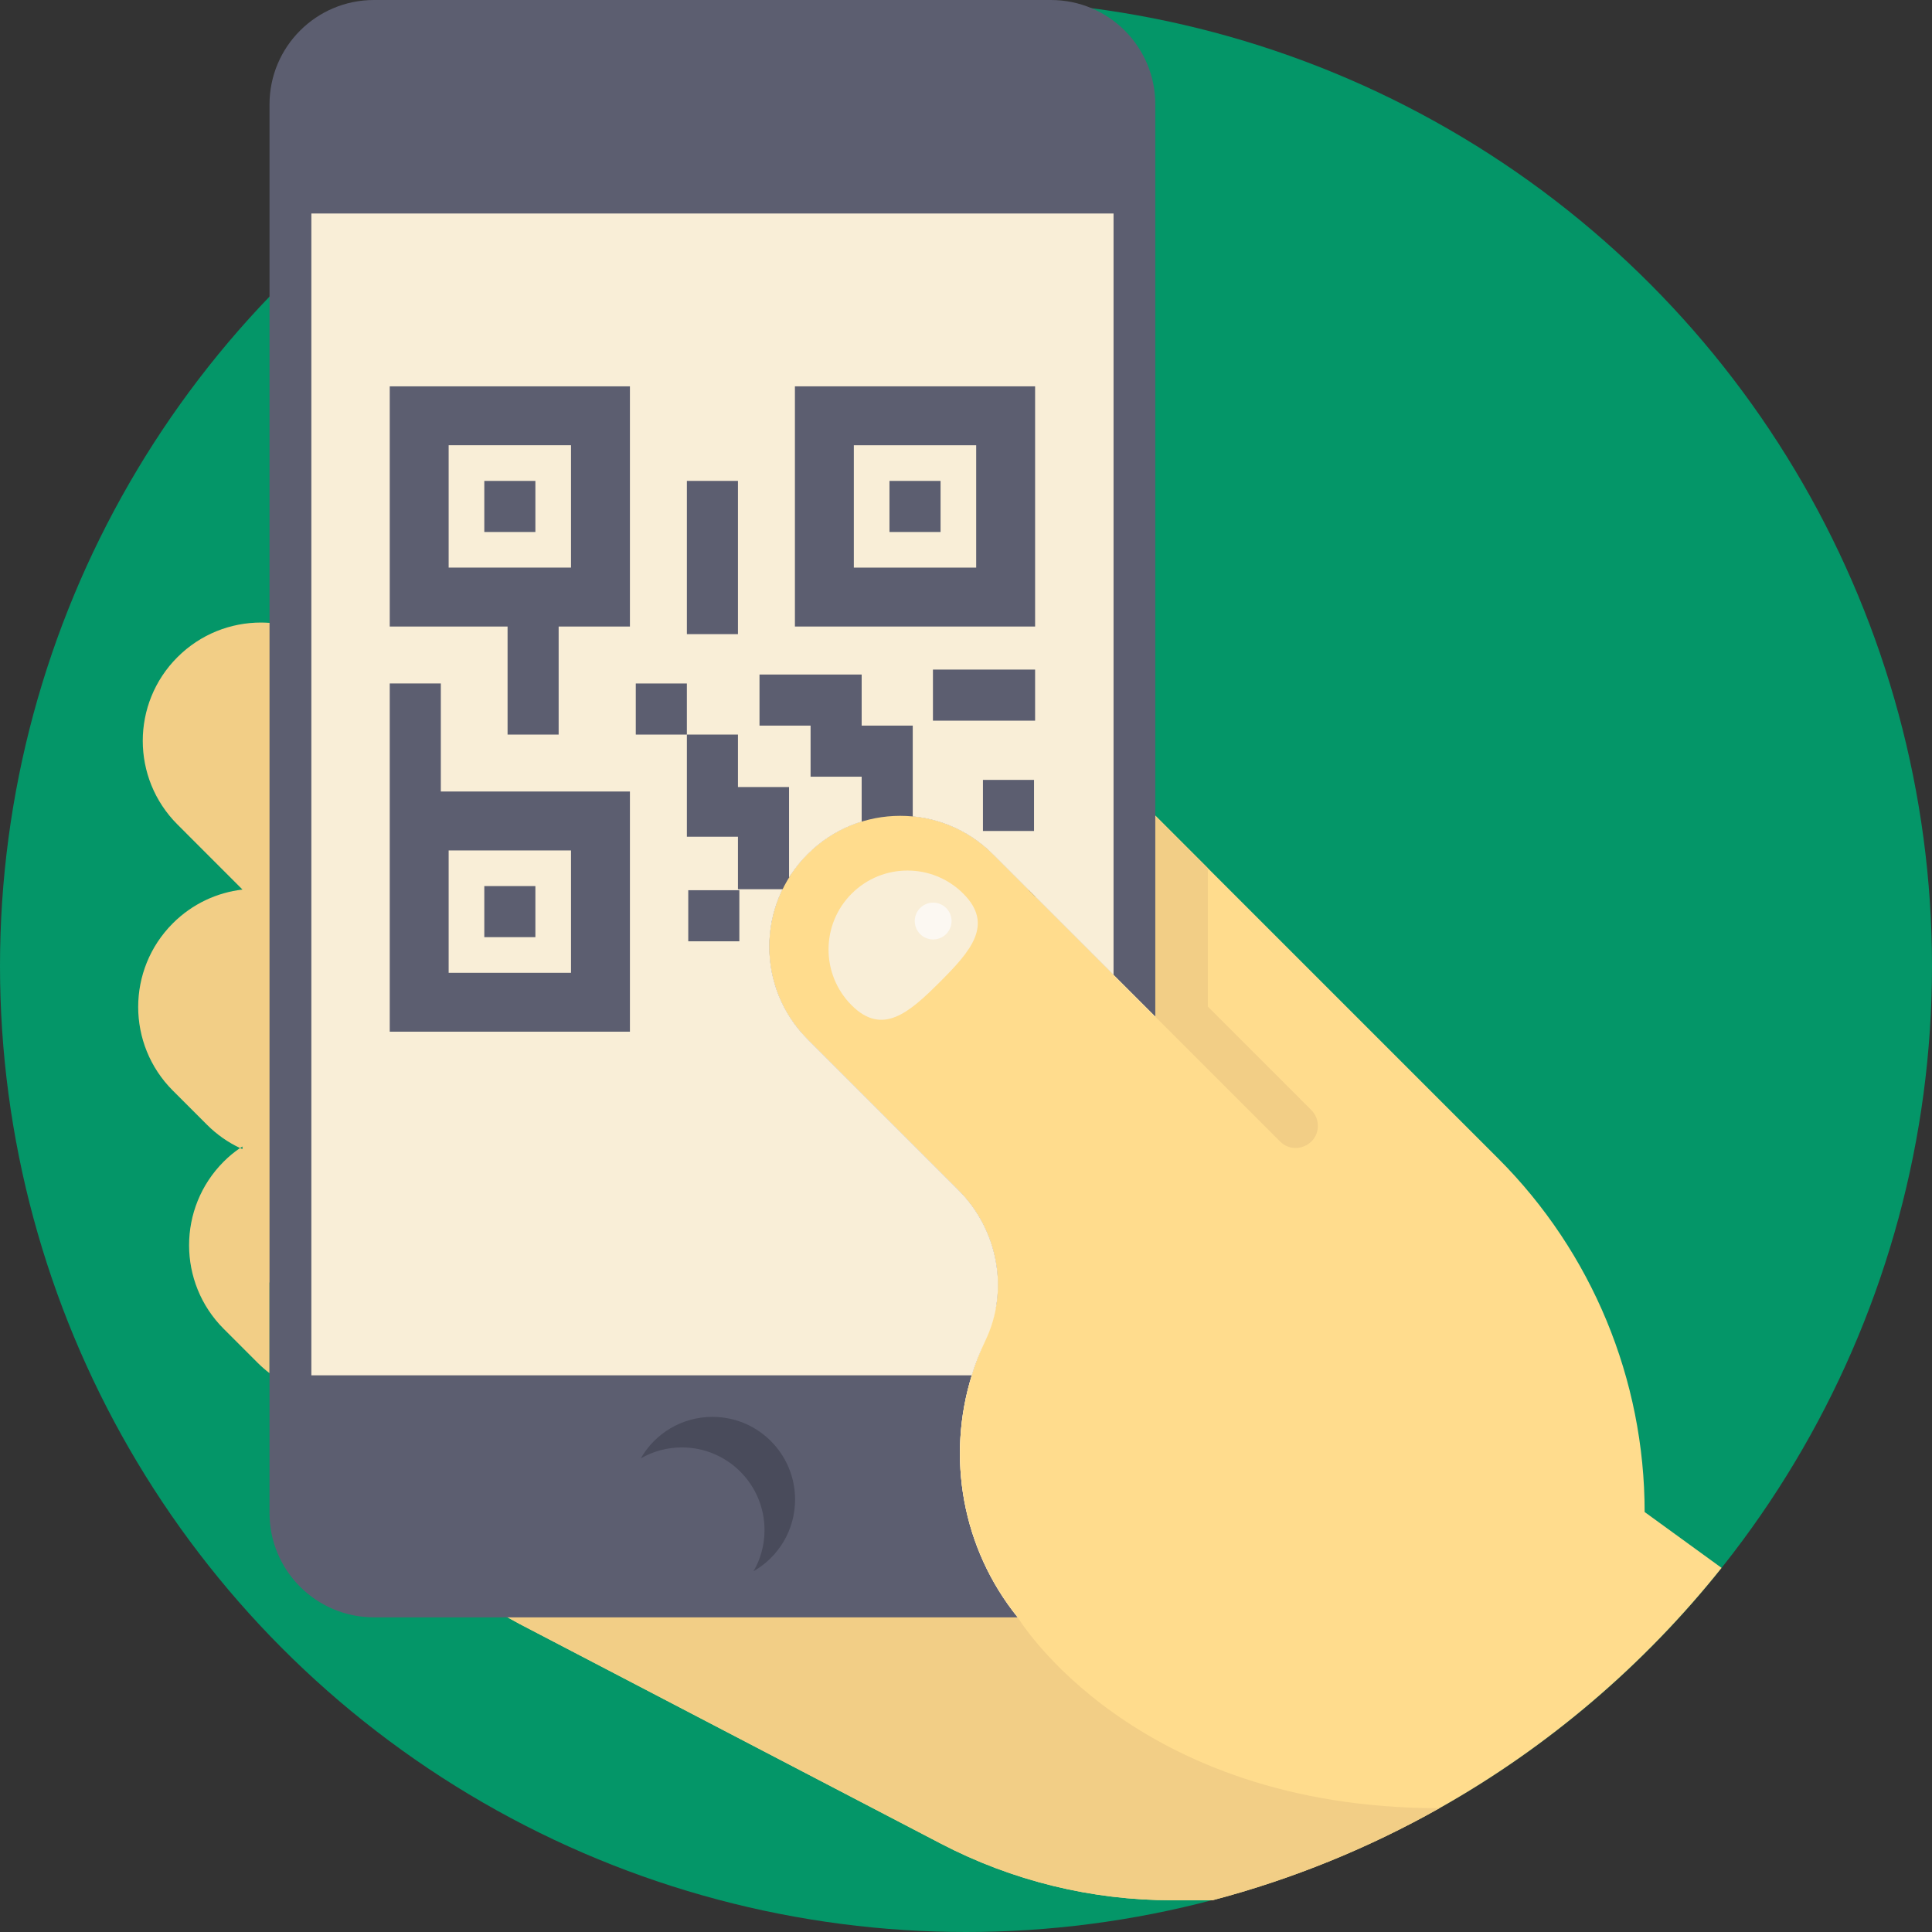<?xml version="1.0" encoding="iso-8859-1"?>
<!-- Generator: Adobe Illustrator 19.0.0, SVG Export Plug-In . SVG Version: 6.00 Build 0)  -->
<svg version="1.1" id="Capa_1" xmlns="http://www.w3.org/2000/svg" xmlns:xlink="http://www.w3.org/1999/xlink" x="0px" y="0px"
	 viewBox="0 0 512 512" style="enable-background:new 0 0 512 512;" xml:space="preserve">
<rect x="0" y="0" width="512" height="512" fill="#333333" stroke="none"/>
<circle style="fill:#049668;" cx="256" cy="256" r="256"/>
<path style="fill:#FFDC8D;" d="M456.234,415.504c-20.522,25.736-45.902,47.428-74.762,63.687
	c-18.725,10.553-38.902,18.808-60.155,24.398h-10.7c-21.337,0-42.339-5.141-61.252-14.994l-111.731-58.264l-24.607-13.531
	l-26.823-14.754l135.314-6.269c15.287,0,11.494-37.491,11.494-52.767l73.153-126.872l90.885,90.885
	c12.413,12.413,22.121,27.052,28.714,42.977c6.593,15.924,10.083,33.134,10.083,50.698L456.234,415.504z"/>
<g>
	<path style="fill:#F2CE86;" d="M381.471,479.19c-18.725,10.553-38.902,18.808-60.155,24.398h-10.7
		c-21.337,0-42.339-5.141-61.252-14.994l-111.731-58.264l-24.607-13.531l156.682,11.818c0,0,30.313,50.573,111.741,50.573
		C381.461,479.19,381.461,479.19,381.471,479.19z"/>
	<path style="fill:#F2CE86;" d="M86.727,165.064H71.428c-0.757-0.047-1.513-0.084-2.258-0.084c-8.023,0-16.033,3.063-22.158,9.188
		c-12.238,12.237-12.238,32.077,0,44.315l17.246,17.258c-6.749,0.793-13.283,3.771-18.459,8.947
		c-12.238,12.238-12.238,32.09,0,44.328l9.055,9.055c2.619,2.619,5.585,4.684,8.768,6.173c0.208-0.147,0.425-0.274,0.636-0.414
		v0.689c-0.211-0.094-0.427-0.176-0.636-0.275c-1.526,1.032-2.979,2.234-4.335,3.591c-12.238,12.249-12.238,32.09,0,44.328
		l9.055,9.056c0.985,0.973,2.018,1.872,3.087,2.69v-24.035h15.298V165.064z"/>
</g>
<path style="fill:#5C5E70;" d="M278.504,0.001H99.105c-15.287,0-27.681,12.379-27.681,27.667v373.293
	c0,15.273,12.395,27.653,27.681,27.653h170.604c-14.837-18.379-18.888-42.559-12.181-64.129l37.562-106.122l11.081,11.081V27.668
	C306.17,12.38,293.791,0.001,278.504,0.001"/>
<path style="fill:#F9EED7;" d="M214.047,226.367c-6.781,6.771-10.167,15.632-10.167,24.513c0,8.882,3.385,17.753,10.167,24.534
	l39.936,39.936c10.491,10.491,13.563,26.488,7.178,39.863c-1.442,3.009-2.654,6.123-3.636,9.268H82.516v-307.9H295.1v201.791
	l-32.005-32.005C249.553,212.814,227.589,212.814,214.047,226.367z"/>
<path style="fill:#494B5B;" d="M210.704,397.396c0,8.129-4.42,15.224-11.003,18.986c1.849-3.208,2.905-6.917,2.905-10.888
	c0-12.1-9.801-21.911-21.901-21.911c-3.971,0-7.69,1.055-10.898,2.915c3.762-6.583,10.867-11.013,18.996-11.013
	C200.903,375.484,210.704,385.296,210.704,397.396z"/>
<path style="fill:#F2CE86;" d="M347.529,294.198l-27.44-27.44v-36.697l-13.919-13.92v53.299l33.058,33.058
	c3.698,3.697,10.02,1.079,10.02-4.15C349.248,296.792,348.629,295.299,347.529,294.198z"/>
<path style="fill:#FFFFFF;" d="M260.776,273.413v-13.538h13.537v13.538H260.776 M209.749,249.459v-13.537h13.537v13.537v13.538
	h-13.537V249.459 M247.239,249.459v-13.537h13.538v13.537H247.239 M241.886,216.36v3.009h-13.537v-1.633
	c-5.235,1.609-10.164,4.485-14.307,8.627c-1.748,1.748-3.272,3.636-4.568,5.628v3.659h-2.076c-2.344,4.79-3.515,10.009-3.515,15.237
	c0,8.875,3.387,17.751,10.16,24.525l39.944,39.943c10.485,10.484,13.559,26.482,7.17,39.861c-1.442,3.015-2.654,6.125-3.627,9.271
	h-30.649v0.001h30.646c-6.705,21.57-2.654,45.749,12.181,64.129h5.878c16.812,0,30.456-13.566,30.582-30.348V269.443l-11.08-11.077
	l-20.777-20.779v11.875h-13.537v-13.537h11.875l-9.561-9.561C257.167,220.433,249.627,217.098,241.886,216.36 M295.09,56.577
	H179.866v0.003H295.09V56.577"/>
<g>
	<rect x="128.345" y="127.446" style="fill:#5C5E70;" width="13.537" height="13.538"/>
	<rect x="128.345" y="234.82" style="fill:#5C5E70;" width="13.537" height="13.537"/>
	<path style="fill:#5C5E70;" d="M210.662,102.385v63.652h63.651v-63.652H210.662z M258.7,150.424h-32.426v-32.426H258.7V150.424z"/>
	<rect x="235.719" y="127.446" style="fill:#5C5E70;" width="13.538" height="13.537"/>
	<polygon style="fill:#5C5E70;" points="195.567,208.204 195.567,194.668 182.031,194.668 182.031,208.204 182.031,221.741 
		195.567,221.741 195.567,222.112 195.567,235.649 209.105,235.649 209.105,222.112 209.105,208.574 195.567,208.574 	"/>
	<polygon style="fill:#5C5E70;" points="247.239,177.445 247.239,190.982 260.776,190.982 274.313,190.982 274.313,177.445 
		260.776,177.445 	"/>
	<rect x="182.397" y="235.917" style="fill:#5C5E70;" width="13.537" height="13.537"/>
	<rect x="168.49" y="181.133" style="fill:#5C5E70;" width="13.538" height="13.538"/>
	<rect x="260.493" y="206.681" style="fill:#5C5E70;" width="13.538" height="13.538"/>
	<polygon style="fill:#5C5E70;" points="228.35,178.757 214.812,178.757 201.276,178.757 201.276,192.294 214.812,192.294 
		214.812,205.831 228.35,205.831 228.35,219.368 241.886,219.368 241.886,205.831 241.886,192.294 228.35,192.294 	"/>
	<path style="fill:#5C5E70;" d="M134.511,181.13v13.538h13.537V181.13v-15.094h18.889v-63.651h-63.651v63.652h31.226V181.13z
		 M118.898,117.997h32.426v32.426h-32.426V117.997z"/>
	<path style="fill:#5C5E70;" d="M116.823,181.13h-13.538v28.631v5.77v57.882h63.651v-63.652h-50.114V181.13H116.823z
		 M118.898,225.373h32.426v32.426h-32.426V225.373z"/>
	<polygon style="fill:#5C5E70;" points="195.567,154.516 195.567,140.979 195.567,127.442 182.031,127.442 182.031,140.979 
		182.031,154.516 182.031,168.053 195.567,168.053 	"/>
</g>
<path style="fill:#FFDC8D;" d="M295.097,258.368l-32.005-32.006c-13.535-13.546-35.5-13.546-49.048,0
	c-6.773,6.774-10.161,15.637-10.161,24.524c0,8.875,3.387,17.75,10.161,24.524l39.944,39.944
	c10.485,10.484,13.559,26.481,7.17,39.86c-1.441,3.015-2.654,6.125-3.627,9.271c-6.713,21.57-2.654,45.745,12.178,64.132
	l13.457,14.703c15.288,0,40.751-19.205,40.751-34.482L306.17,269.44L295.097,258.368z"/>
<path style="fill:#F9EED7;" d="M255.284,236.829c-8.17-8.17-21.416-8.17-29.586,0c-8.17,8.17-8.17,21.416,0,29.586
	s15.225,1.978,23.395-6.192C257.262,252.054,263.454,244.999,255.284,236.829z"/>
<circle style="fill:#FCF8F2;" cx="247.296" cy="244.088" r="4.877"/>
<g>
</g>
<g>
</g>
<g>
</g>
<g>
</g>
<g>
</g>
<g>
</g>
<g>
</g>
<g>
</g>
<g>
</g>
<g>
</g>
<g>
</g>
<g>
</g>
<g>
</g>
<g>
</g>
<g>
</g>
</svg>
